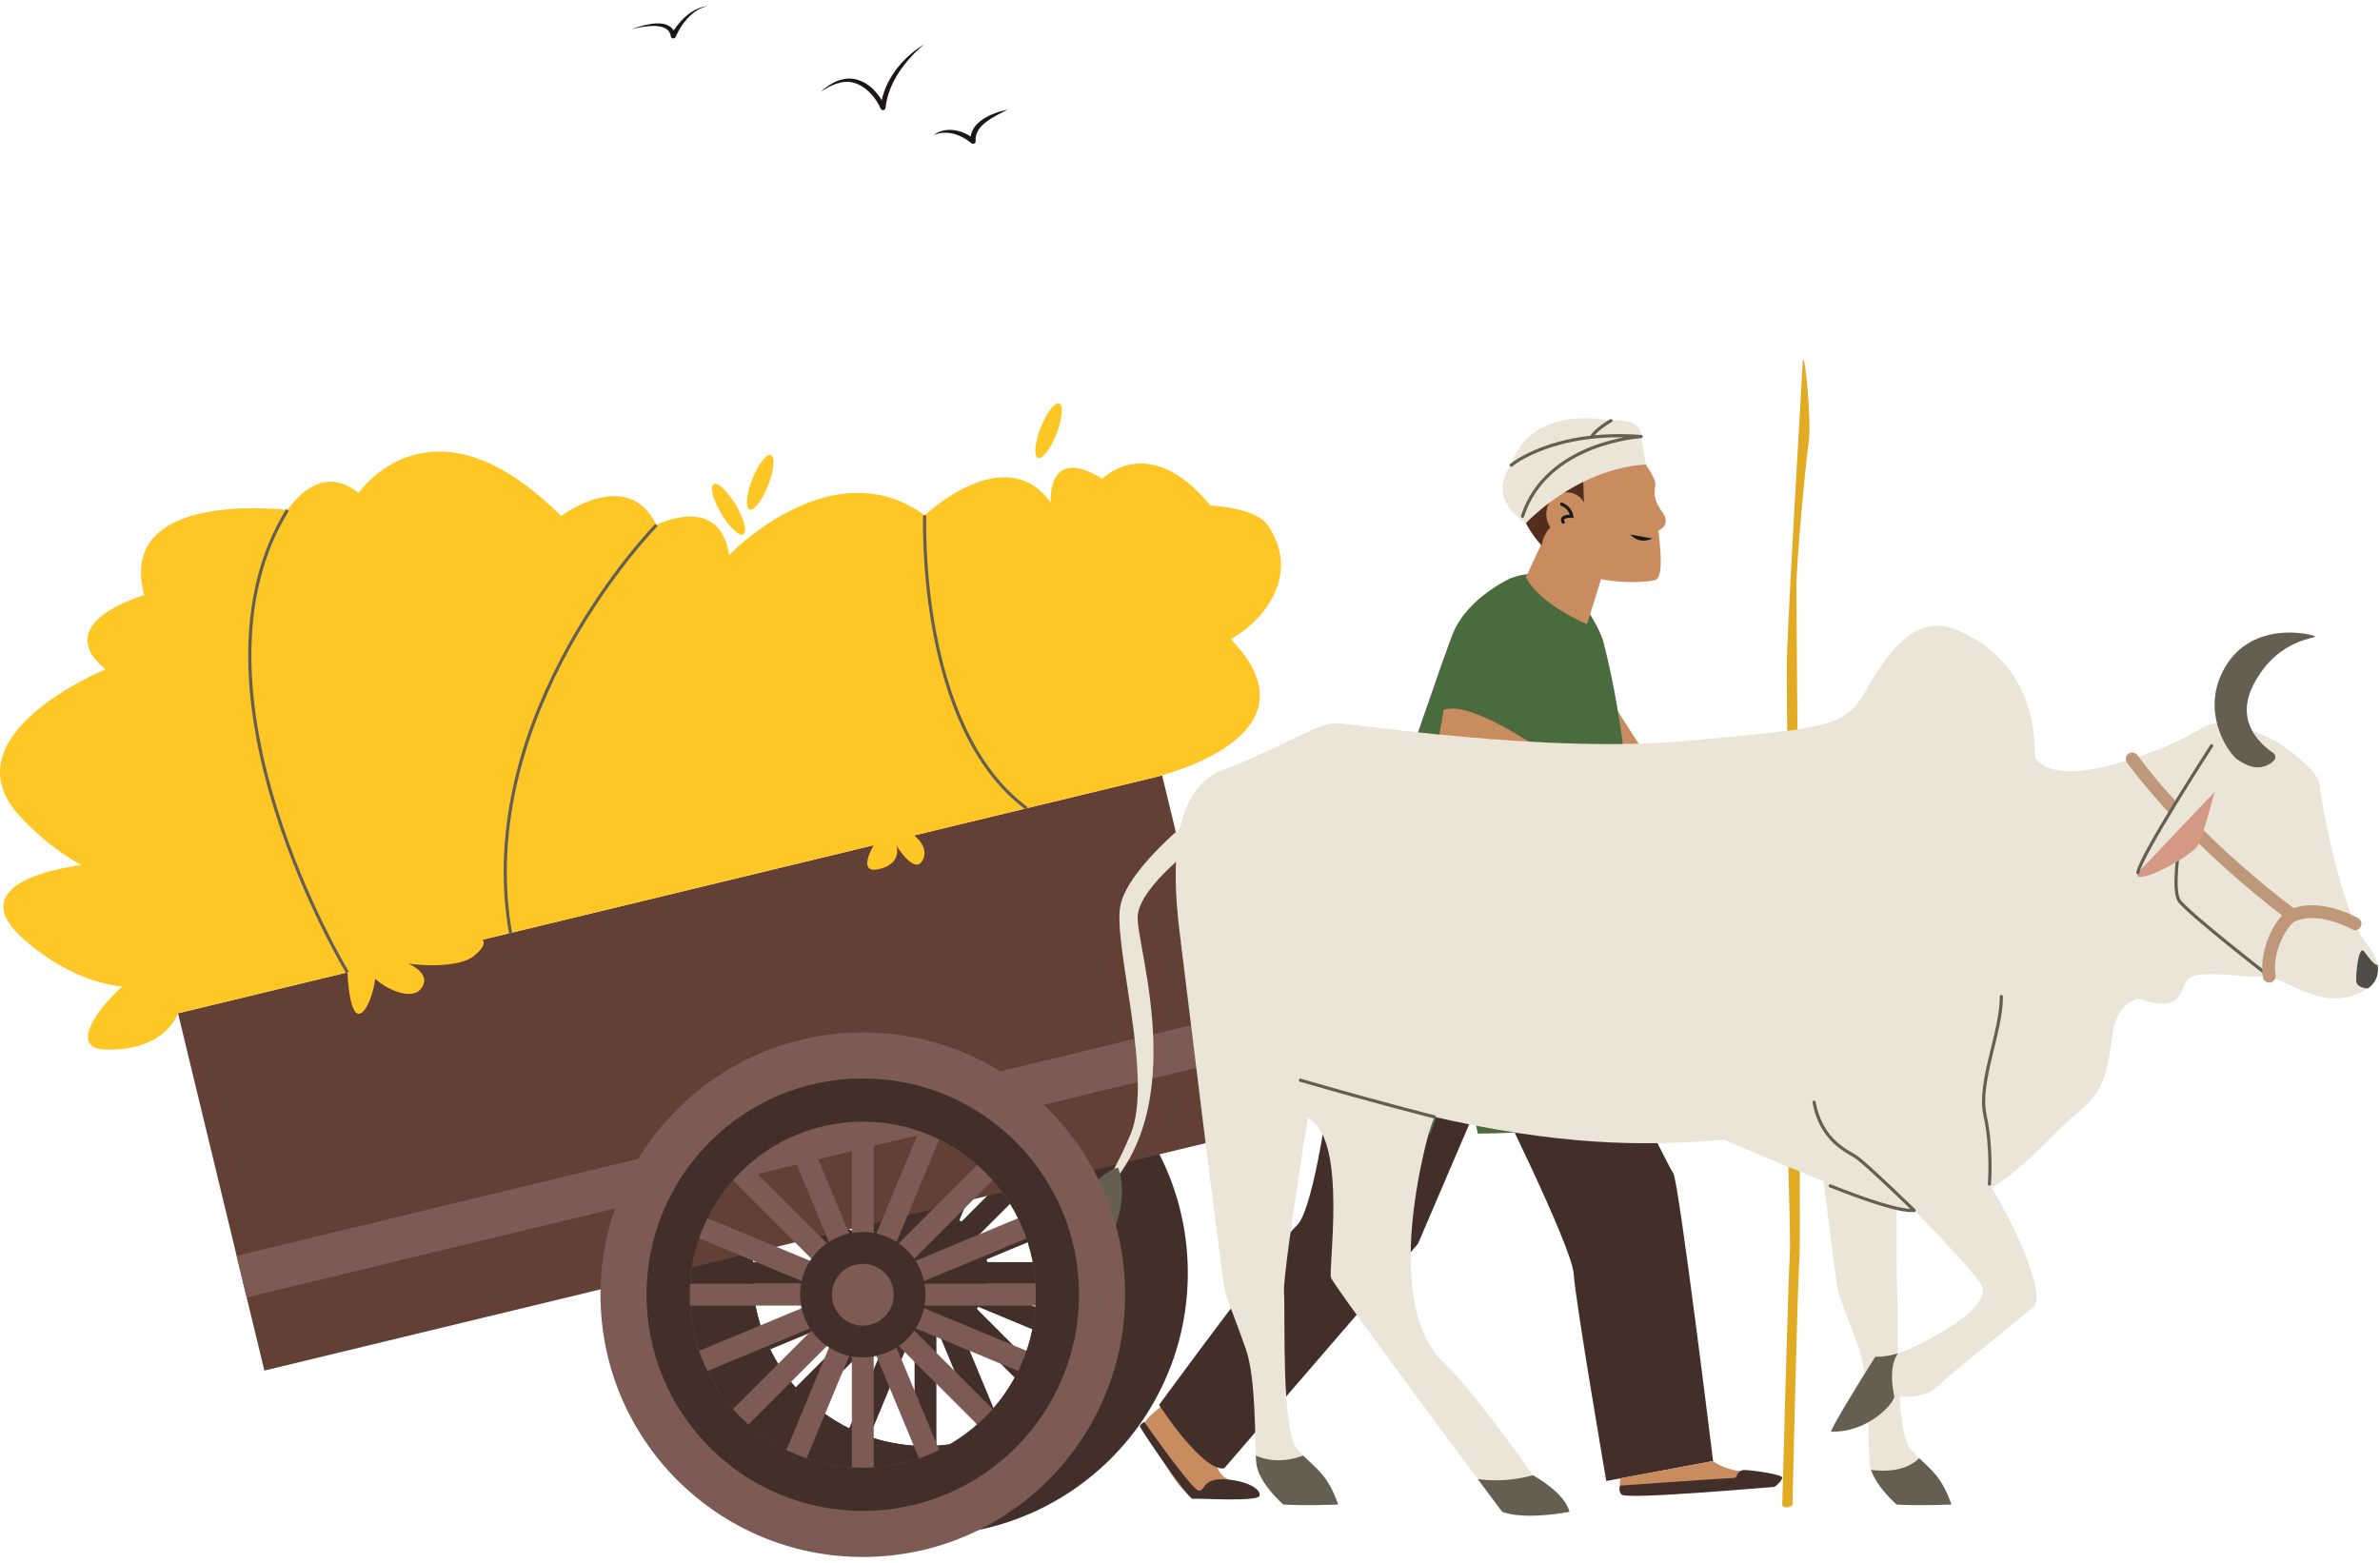 <svg xmlns="http://www.w3.org/2000/svg" viewBox="0 0 373 245" fill="none"><path d="M144.852 6.928C141.841 9.482 139.224 12.901 138.779 16.919C138.744 17.312 138.166 17.394 138.02 17.033C136.915 14.513 134.266 12.024 131.326 13.061C130.894 13.13 130.359 13.434 129.951 13.591L128.66 14.357C130.171 12.975 132.199 11.884 134.305 12.484C136.396 13.058 137.839 14.842 138.748 16.725L137.991 16.84C138.462 12.66 141.346 9.074 144.852 6.928Z" fill="#1C1716"></path><path d="M98.975 4.566C101.045 3.86 105.136 2.536 105.919 5.568L105.167 5.453C105.49 4.873 105.849 4.365 106.247 3.866C107.411 2.414 109.015 1.118 110.926 0.959C110.319 1.086 109.745 1.309 109.224 1.624C107.703 2.597 106.605 4.165 105.885 5.788C105.737 6.16 105.158 6.069 105.134 5.673C104.763 3.259 100.659 4.186 98.975 4.566Z" fill="#1C1716"></path><path d="M157.903 17.175C155.988 18.216 152.699 19.552 152.899 22.1C152.963 22.45 152.51 22.692 152.254 22.454C151.069 21.471 149.529 20.733 147.951 20.804C147.41 20.795 146.894 20.974 146.36 21.139C148.315 19.708 151.031 20.402 152.775 21.875L152.132 22.238C151.775 19.143 155.44 17.706 157.903 17.175Z" fill="#1C1716"></path><path d="M183.287 219.5C183.287 219.5 178.82 222.534 179.375 223.545C179.931 224.557 183.919 232.779 186.141 234.058C188.363 235.337 195.928 234.993 196.693 234.311C197.458 233.63 196.135 232.764 193.254 232.129C189.93 231.396 190.56 227.594 190.56 227.594L183.287 219.5Z" fill="#C98C5F"></path><path d="M279.141 127.436C279.141 127.436 276.585 132.277 277.926 133.823C277.926 133.823 260.78 137.241 252.79 132.473C252.79 132.473 252.114 125.16 259.572 123.179L279.141 127.436Z" fill="#C98C5F"></path><path d="M246.6 100.414C246.6 100.414 259.83 121.792 261.891 123.854C261.891 123.854 257.343 133.419 252.79 132.474L239.985 115.177C239.985 115.177 238.868 104.366 246.6 100.414Z" fill="#C98C5F"></path><path d="M283.47 69.265C282.977 72.536 281.512 88.342 281.54 92.037C281.569 95.732 282.308 194.182 282.009 197.533C281.71 200.883 280.918 235.934 280.918 235.934C280.918 235.934 279.88 236.707 279.316 235.934C279.316 235.934 280.268 200.11 280.496 196.76C280.725 193.41 279.95 176.915 280.161 172.791C280.373 168.668 281.041 163.378 280.918 158.162C280.795 152.947 279.809 110.526 280.091 101.97C280.373 93.412 282.315 61.039 282.505 57.123C282.696 53.207 283.963 65.993 283.47 69.265Z" fill="#E3AA24"></path><path d="M282.006 123.889C283.114 123.591 284.181 124.474 284.099 125.618C283.859 128.972 283.256 134.863 281.96 135.295C280.142 135.902 277.413 135.598 277.111 134.235C276.808 132.87 277.566 126.11 277.717 125.474C277.808 125.09 280.155 124.388 282.006 123.889Z" fill="#C98C5F"></path><path d="M282.115 126.856L277.927 127.436" stroke="#191919" stroke-width="0.5" stroke-miterlimit="10" stroke-linecap="round"></path><path d="M281.6 129.712L277.2 130.094" stroke="#191919" stroke-width="0.5" stroke-miterlimit="10" stroke-linecap="round"></path><path d="M281.084 132.54H277.2" stroke="#191919" stroke-width="0.5" stroke-miterlimit="10" stroke-linecap="round"></path><path d="M278.134 125.84C278.134 125.84 280.171 128.247 279.34 129.352C278.509 130.457 278.107 130.897 277.017 129.589C275.927 128.28 274.236 126.388 274.588 125.781C274.941 125.174 276.169 123.15 278.134 125.84Z" fill="#C98C5F"></path><path d="M208.605 169.132C208.605 169.132 206.051 189.564 203.214 192.118C200.377 194.672 181.648 220.211 181.648 220.211C181.648 220.211 188.459 230.71 191.863 230.143L222.227 194.955L233.293 169.132C233.293 169.132 246.347 195.261 246.631 199.649C246.915 204.036 251.739 232.129 251.739 232.129L268.481 229.008C268.481 229.008 263.09 185.024 262.238 183.889C261.387 182.754 249.752 158.918 249.752 158.918L208.605 169.132Z" fill="#422F2A"></path><path d="M236.841 90.599C236.841 90.599 230.03 93.579 227.689 99.326C225.348 105.072 203.214 170.835 203.214 170.835C203.214 170.835 219.388 178.213 224.212 177.646L229.036 164.308L231.59 177.676C231.59 177.676 249.468 177.645 256.846 174.808C256.846 174.808 258.548 127.702 251.17 100.177C251.17 100.177 246.347 86.981 236.841 90.599Z" fill="#4A6B3E"></path><path d="M245.543 67.538C250.827 66.626 256.08 69.314 258.687 73.999C259.209 74.936 259.57 75.584 259.381 76.38C258.85 78.62 261.651 90.326 259.371 90.929C257.09 91.532 245.793 91.884 241.604 85.499C238.228 80.355 235.701 69.237 245.543 67.538Z" fill="#C98C5F"></path><path d="M251.664 88.423L248.719 97.836C248.719 97.836 241.399 94.819 239.145 90.493L242.985 82.219L251.664 88.423Z" fill="#C98C5F"></path><path d="M250.498 69.188C250.498 69.188 250.089 72.772 248.067 73.593L248.323 81.099C248.323 81.099 242.529 80.228 241.605 85.498C241.605 85.498 236.471 80.314 237.344 73.242C237.344 73.242 242.771 68.196 250.498 69.188Z" fill="#542E1C"></path><path d="M242.353 80.265C242.181 82.13 243.463 83.773 245.217 83.934C246.971 84.096 248.532 82.714 248.703 80.849C248.875 78.983 247.592 77.341 245.839 77.179C244.085 77.019 242.524 78.4 242.353 80.265Z" fill="#C98C5F"></path><path d="M244.748 79.029C244.748 79.029 246.119 79.505 246.329 80.921C246.329 80.921 244.358 80.799 244.998 81.847" stroke="#191919" stroke-width="0.5" stroke-miterlimit="10" stroke-linecap="round"></path><path d="M259.325 77.683C259.325 77.683 259.495 78.881 260.451 80.163C261.407 81.445 261.431 82.768 259.107 83.497L259.325 77.683Z" fill="#C98C5F"></path><path d="M258.945 84.406C258.945 84.406 257.062 85.475 255.477 83.77L258.945 84.406Z" fill="#191919"></path><path d="M239.145 82.021C239.145 82.021 246.839 73.572 257.926 72.795L257.21 68.427C257.21 65.3 252.473 65.934 252.473 65.934C252.473 65.934 239.949 63.09 236.843 72.912C236.843 72.912 232.599 77.576 239.145 82.021Z" fill="#EBE5D8"></path><path d="M236.844 72.912C236.844 72.912 243.411 67.373 257.21 68.428C257.21 68.428 242.413 69.259 238.603 80.92" stroke="#655F51" stroke-width="0.5" stroke-miterlimit="10" stroke-linecap="round" stroke-linejoin="round"></path><path d="M252.473 65.934C252.473 65.934 249.925 67.38 249.44 68.526" stroke="#655F51" stroke-width="0.5" stroke-miterlimit="10" stroke-linecap="round" stroke-linejoin="round"></path><path d="M239.929 116.477C239.929 116.477 229.958 109.755 226.258 111.276L222.396 133.775C222.396 133.775 227.575 145.467 232.085 139.373L239.929 116.477Z" fill="#C98C5F"></path><path d="M239.769 157.677C239.769 157.677 235.88 159.068 235.083 159.856C235.083 159.856 221.905 141.345 222.396 133.775C222.396 133.775 226.849 125.254 232.98 133.685L239.769 157.677Z" fill="#C98C5F"></path><path d="M253.944 231.718C253.944 231.718 253.551 233.591 254.565 234.141C255.579 234.691 265.92 233.55 268.48 233.424C271.041 233.297 278.468 233.191 278.743 232.203C279.018 231.216 279.727 231.324 273.325 230.67C269.938 230.323 268.48 229.007 268.48 229.007L253.944 231.718Z" fill="#C98C5F"></path><path d="M244.716 165.143C244.716 165.143 245.315 170.512 245.64 171.407C245.965 172.303 244.192 171.891 243.704 170.995C243.216 170.099 242.907 166.285 242.83 166.286C242.752 166.289 244.716 165.143 244.716 165.143Z" fill="#C98C5F"></path><path d="M243.568 163.595C243.568 163.595 246.856 167.882 247.597 168.48C248.338 169.079 246.608 169.643 245.727 169.128C244.846 168.613 242.61 165.507 242.544 165.549C242.479 165.592 243.568 163.595 243.568 163.595Z" fill="#C98C5F"></path><path d="M239.233 155.688C239.233 155.688 243.495 162.334 244.708 164.786C245.484 166.354 243.936 169.658 243.535 171.423C243.133 173.189 241.135 171.673 241.376 169.827C241.617 167.98 241.574 166.682 241.574 166.682L239.874 164.381C238.924 164.128 239.849 164.518 237.157 163.451C236.038 163.007 233.484 160.392 233.906 158.323L239.233 155.688Z" fill="#C98C5F"></path><path d="M242.662 162.824C242.662 162.824 244.005 165.005 244.408 166.049C244.811 167.093 244.335 169.273 244.335 169.273" stroke="#191919" stroke-width="0.5" stroke-miterlimit="10" stroke-linecap="round"></path><path d="M179.327 222.855C179.327 222.855 186.728 233.43 187.818 233.621C188.908 233.81 188.35 231.725 191.813 231.865C195.277 232.004 197.659 233.383 197.415 234.428C197.172 235.473 187.577 234.794 186.912 234.92C186.246 235.046 178.594 223.83 178.642 223.544C178.69 223.259 179.327 222.855 179.327 222.855Z" fill="#422F2A"></path><path d="M253.869 232.86C253.869 232.86 271.227 231.641 271.797 231.648C272.367 231.656 272.106 230.317 273.579 230.412C275.052 230.507 279.433 231.104 279.316 231.648C279.199 232.193 278.237 233.05 278.07 233.05C277.904 233.05 255.277 235.058 254.188 234.29C253.596 233.872 253.869 232.86 253.869 232.86Z" fill="#422F2A"></path><path d="M145.046 158.425C122.342 158.425 103.936 176.831 103.936 199.535C103.936 222.239 122.342 240.645 145.046 240.645C167.75 240.645 186.156 222.239 186.156 199.535C186.156 176.831 167.75 158.425 145.046 158.425ZM145.046 226.657C130.067 226.657 117.924 214.514 117.924 199.535C117.924 184.557 130.067 172.413 145.046 172.413C160.025 172.413 172.168 184.556 172.168 199.535C172.167 214.514 160.025 226.657 145.046 226.657Z" fill="#422F2A"></path><path d="M146.756 161.374H143.334V237.696H146.756V161.374Z" fill="#422F2A"></path><path d="M183.207 201.246V197.824H106.884V201.246H183.207Z" fill="#422F2A"></path><path d="M173.235 173.758L170.816 171.338L116.848 225.306L119.267 227.726L173.235 173.758Z" fill="#422F2A"></path><path d="M170.821 227.729L173.241 225.31L119.273 171.342L116.853 173.761L170.821 227.729Z" fill="#422F2A"></path><path d="M180.925 186.464L179.611 183.304L109.134 212.604L110.448 215.764L180.925 186.464Z" fill="#422F2A"></path><path d="M158.117 235.413L161.277 234.099L131.977 163.623L128.817 164.936L158.117 235.413Z" fill="#422F2A"></path><path d="M179.607 215.767L180.921 212.607L110.444 183.298L109.13 186.458L179.607 215.767Z" fill="#422F2A"></path><path d="M161.292 164.956L158.132 163.643L128.832 234.119L131.992 235.433L161.292 164.956Z" fill="#422F2A"></path><path d="M151.99 206.482C155.827 202.645 155.827 196.424 151.99 192.588C148.154 188.751 141.933 188.751 138.096 192.588C134.26 196.424 134.26 202.645 138.096 206.482C141.933 210.318 148.154 210.318 151.99 206.482Z" fill="#422F2A"></path><path d="M145.046 204.376C147.719 204.376 149.886 202.209 149.886 199.535C149.886 196.862 147.719 194.695 145.046 194.695C142.372 194.695 140.205 196.862 140.205 199.535C140.205 202.209 142.372 204.376 145.046 204.376Z" fill="#422F2A"></path><path d="M145.045 165.642C126.327 165.642 111.152 180.816 111.152 199.535C111.152 218.253 126.326 233.428 145.045 233.428C163.764 233.428 178.938 218.254 178.938 199.535C178.937 180.817 163.763 165.642 145.045 165.642ZM145.045 226.657C130.066 226.657 117.923 214.514 117.923 199.535C117.923 184.556 130.066 172.413 145.045 172.413C160.024 172.413 172.167 184.556 172.167 199.535C172.167 214.514 160.024 226.657 145.045 226.657Z" fill="#422F2A"></path><path d="M182.136 121.548L27.898 158.822L41.432 214.826L195.67 177.551L182.136 121.548Z" fill="#624036"></path><path d="M191.322 159.564L37.084 196.838L38.66 203.357L192.898 166.083L191.322 159.564Z" fill="#7D5B54"></path><path d="M165.58 67.993C164.659 70.347 163.358 72.038 162.673 71.769C161.987 71.501 162.178 69.376 163.098 67.022C164.018 64.669 165.319 62.978 166.005 63.247C166.691 63.514 166.5 65.64 165.58 67.993Z" fill="#FFC725"></path><path d="M120.385 76.082C119.464 78.435 118.163 80.126 117.477 79.857C116.792 79.589 116.982 77.464 117.902 75.111C118.822 72.757 120.124 71.066 120.81 71.335C121.496 71.603 121.305 73.728 120.385 76.082Z" fill="#FFC725"></path><path d="M115.318 79.143C116.608 81.316 117.14 83.383 116.508 83.758C115.875 84.133 114.316 82.677 113.026 80.504C111.736 78.331 111.203 76.265 111.836 75.889C112.468 75.514 114.027 76.971 115.318 79.143Z" fill="#FFC725"></path><path d="M198.644 82.258C196.734 79.525 189.72 79.241 189.72 79.241C180.006 67.473 172.773 75.049 172.773 75.049C163.959 69.586 164.676 78.764 164.676 78.764C157.515 68.801 144.923 80.774 144.923 80.774C130.396 70.139 114.275 86.989 114.275 86.989C112.76 77.191 102.883 82.282 102.883 82.282C98.367 73.008 87.933 80.88 87.933 80.88C67.588 60.506 56.214 77.255 56.214 77.255C51.394 73.491 47.547 76.476 45.056 79.934C45.056 79.934 18.049 76.545 22.612 93.292C22.612 93.292 7.593 97.506 16.529 104.913C16.529 104.913 -8.756 115.27 3.22 128.053C6.472 131.523 9.721 133.945 12.755 135.581C3.823 136.843 -4.174 140.324 3.791 147.279C9.279 152.072 14.686 154.118 19.122 154.647C14.492 158.879 11.185 164.359 16.528 164.515C26.034 164.792 27.893 158.829 27.893 158.829L54.453 152.411C54.453 152.411 54.677 159.151 56.324 158.898C57.54 158.711 58.684 155.079 58.795 153.388C60.167 154.775 64.505 157.111 66.083 154.842C67.354 153.016 65.342 151.638 64.003 151.018C66.387 151.48 72.103 151.55 74.195 149.899C76.603 147.998 75.604 147.3 75.604 147.3L136.93 132.481C136.93 132.481 134.144 137.097 137.819 136.21C141.494 135.324 140.481 132.535 140.481 132.535C140.481 132.535 143.269 137.097 144.536 134.943C145.803 132.788 143.254 130.953 143.254 130.953L160.883 126.694L180.155 122.037C180.155 122.037 206.604 116.312 194.074 101.484C193.681 101.017 193.298 100.585 192.926 100.184C199.328 96.451 203.484 89.184 198.644 82.258Z" fill="#FFC725"></path><path d="M54.455 152.41C54.455 152.41 27.578 108.195 45.057 79.934" stroke="#655F51" stroke-width="0.5" stroke-miterlimit="10"></path><path d="M102.883 82.282C102.883 82.282 73.943 111.749 80.026 146.35" stroke="#655F51" stroke-width="0.5" stroke-miterlimit="10"></path><path d="M144.923 80.774C144.923 80.774 143.645 113.909 160.885 126.693" stroke="#655F51" stroke-width="0.5" stroke-miterlimit="10"></path><path d="M370.95 147.989C366.822 142.944 363.638 124.839 363.591 123.389C363.52 121.178 360.402 118.866 358.108 117.119C355.815 115.373 350.311 113.362 347.56 113.362C344.808 113.362 343.891 116.114 332.196 119.553C320.501 122.993 318.896 118.636 318.896 118.636C319.125 107.4 312.933 101.208 306.513 98.687C300.092 96.164 295.965 102.126 292.525 108.088C289.086 114.05 286.792 114.05 264.549 116.114C242.306 118.178 212.037 113.362 209.284 113.362C206.533 113.362 200.112 117.49 191.628 120.701C183.143 123.911 183.143 137.211 185.895 152.937C188.646 168.662 203.093 170.003 223.731 174.819C244.369 179.634 257.44 179.634 269.136 178.717C269.483 178.689 269.841 178.662 270.207 178.636C270.209 178.636 279.112 182.615 294.245 188.462C309.38 194.31 320.444 178.487 325.26 174.703C330.075 170.92 330.247 167.824 331.107 161.977C331.626 158.453 333.432 157.083 334.788 156.547C334.92 156.529 335.058 156.463 335.178 156.506C343.406 159.411 340.91 153.721 343.891 152.936C346.873 152.151 353.293 153.492 354.669 152.936C356.045 152.381 362.008 156.931 366.594 156.473C371.18 156.014 375.078 153.033 370.95 147.989Z" fill="#EBE5D8"></path><path d="M356.324 119.259C356.725 118.92 356.684 118.295 356.248 118.003C354.297 116.695 350.15 113.056 353.218 107.228C357.139 99.779 363.488 100.128 362.761 99.723C362.033 99.317 352.447 97.109 348.332 105.279C345.185 111.528 348.763 117.346 350.44 118.897C351.96 119.952 353.723 120.958 355.83 119.675L356.324 119.259Z" fill="#655F51"></path><path d="M295.478 212.568C296.482 212.425 297.915 212.081 299.634 211.279C303.074 209.674 312.705 204.629 310.412 201.189C308.119 197.75 293.864 182.914 289.316 180.322C284.767 177.729 284.298 170.92 284.298 170.92L311.788 169.315C311.788 169.315 307.661 178.946 311.788 185.596C315.916 192.247 320.732 203.024 318.667 204.859C316.604 206.693 306.055 214.949 303.762 217.242C301.469 219.535 296.883 218.847 296.883 218.847" fill="#EBE5D8"></path><path d="M240.242 165.416C240.242 165.416 227.63 162.234 223.502 179.189C219.374 196.144 220.75 208.298 226.025 213.342C231.299 218.387 240.242 231.229 240.242 231.229C240.242 231.229 245.286 233.98 245.975 236.961C245.975 236.961 239.095 238.337 235.426 236.961C235.426 236.961 209.056 201.647 208.597 200.271C208.138 198.895 211.119 179.174 205.386 175.506C199.653 171.837 188.342 165.859 186.592 155.859C184.843 145.858 240.242 165.416 240.242 165.416Z" fill="#EBE5D8"></path><path d="M170.531 189.035C170.531 189.035 173.512 186.513 177.181 177.799C180.85 169.085 174.43 148.218 175.576 142.026C176.723 135.834 188.189 127.121 188.189 127.121V131.931C188.189 131.931 178.647 138.754 178.303 143.57C177.959 148.386 187.787 176.022 170.531 189.035Z" fill="#EBE5D8"></path><path d="M359.312 143.467C359.312 143.467 344.356 132.672 334.163 118.949" stroke="#BF9779" stroke-width="2" stroke-miterlimit="10" stroke-linecap="round"></path><path d="M371.049 154.936C371.049 154.936 369.618 154.871 369.334 154.061C369.092 153.375 369.602 147.876 370.528 149.158C372.497 151.881 372.62 151.165 372.62 151.165C373.072 153.866 371.049 154.936 371.049 154.936Z" fill="#4F4D48"></path><path d="M297.341 174.818C297.341 174.818 297.112 198.666 297.341 202.564C297.571 206.462 296.883 224.12 299.405 227.101C301.927 230.082 303.991 230.541 305.825 235.815C305.825 235.815 300.806 236.044 297.239 235.815C297.239 235.815 293.213 232.375 292.984 229.165C292.754 225.954 292.984 216.094 291.379 211.508C289.774 206.922 288.627 204.169 288.168 202.794C287.709 201.418 284.296 172.754 284.296 172.754L297.341 174.818Z" fill="#EBE5D8"></path><path d="M207.221 161.288C207.221 161.288 201.003 198.666 201.232 202.565C201.462 206.463 200.774 224.121 203.296 227.102C205.818 230.083 207.882 230.541 209.716 235.815C209.716 235.815 204.697 236.045 201.13 235.815C201.13 235.815 197.104 232.376 196.874 229.165C196.645 225.955 196.874 216.094 195.269 211.508C193.664 206.922 192.518 204.17 192.059 202.795C191.6 201.419 185.088 147.795 185.088 147.795L207.221 161.288Z" fill="#EBE5D8"></path><path d="M341.491 132.854C341.491 132.854 340.467 139.39 341.491 141.109C342.516 142.829 355.628 153.012 355.628 153.012" stroke="#655F51" stroke-width="0.5" stroke-miterlimit="10"></path><path d="M175.229 183.011C175.229 183.011 177.613 188.422 172.978 195.854C168.343 203.287 167.906 207.571 167.906 207.571L168.431 198.04C168.431 198.04 167.294 201.888 166.769 203.549C166.769 203.549 164.146 196.379 168.256 189.821C172.366 183.263 175.229 183.011 175.229 183.011Z" fill="#655F51"></path><path d="M347.073 124.165C347.073 124.165 333.366 137.01 335.162 137.42C336.959 137.829 343.54 133.907 344.357 132.672C345.174 131.436 347.073 124.165 347.073 124.165Z" fill="#D49985"></path><path d="M335.062 136.783C335.39 134.228 346.613 116.892 346.613 116.892L346.738 124.48L335.062 136.783Z" fill="#EBE5D8"></path><path d="M346.613 116.892C346.613 116.892 335.39 134.228 335.062 136.783" stroke="#655F51" stroke-width="0.5" stroke-miterlimit="10" stroke-linecap="round" stroke-linejoin="round"></path><path d="M224.817 175.066C224.817 175.066 215.513 172.727 203.815 169.314" stroke="#655F51" stroke-width="0.5" stroke-miterlimit="10" stroke-linecap="round" stroke-linejoin="round"></path><path d="M311.787 185.596C311.787 185.596 312.247 180.026 311.099 174.818C309.951 169.61 313.661 161.9 313.661 156.197" stroke="#655F51" stroke-width="0.5" stroke-miterlimit="10" stroke-linecap="round" stroke-linejoin="round"></path><path d="M286.83 185.872C292.451 188.101 297.85 189.928 299.993 189.718C299.993 189.718 292.357 182.295 290.836 181.308C289.316 180.322 285.439 178.751 284.298 172.754" stroke="#655F51" stroke-width="0.5" stroke-miterlimit="10" stroke-linecap="round" stroke-linejoin="round"></path><path d="M300.766 228.549C298.142 231.28 293.234 230.375 293.234 230.375C294.16 233.183 297.24 235.815 297.24 235.815C300.807 236.044 305.826 235.815 305.826 235.815C304.332 231.522 302.687 230.419 300.766 228.549Z" fill="#655F51"></path><path d="M240.243 231.229C235.407 232.574 231.591 231.814 231.591 231.814C233.906 234.924 235.427 236.961 235.427 236.961C239.096 238.337 245.975 236.961 245.975 236.961C245.287 233.981 240.243 231.229 240.243 231.229Z" fill="#655F51"></path><path d="M204.244 228.137C199.903 229.811 196.838 228.145 196.824 228.138C196.839 228.523 196.855 228.878 196.876 229.165C197.106 232.376 201.131 235.815 201.131 235.815C204.699 236.045 209.718 235.815 209.718 235.815C208.117 231.217 206.343 230.278 204.244 228.137Z" fill="#655F51"></path><path d="M297.442 212.122C295.257 212.786 293.901 212.654 293.901 212.654C287.251 223.202 286.945 224.39 286.945 224.39C292.455 224.587 296.386 220.421 296.785 219.18L296.882 218.846C296.882 218.846 295.774 214.476 297.442 212.122Z" fill="#655F51"></path><path d="M369.095 144.788C369.095 144.788 363.663 141.632 359.313 143.467C357.837 144.09 354.982 148.633 355.629 153.012" stroke="#BF9779" stroke-width="2" stroke-miterlimit="10" stroke-linecap="round"></path><path d="M135.22 161.821C112.516 161.821 94.11 180.227 94.11 202.931C94.11 225.635 112.516 244.041 135.22 244.041C157.924 244.041 176.33 225.635 176.33 202.931C176.33 180.227 157.924 161.821 135.22 161.821ZM135.22 230.052C120.242 230.052 108.098 217.91 108.098 202.93C108.098 187.951 120.241 175.809 135.22 175.809C150.199 175.809 162.342 187.952 162.342 202.93C162.342 217.909 150.2 230.052 135.22 230.052Z" fill="#7D5B54"></path><path d="M136.931 164.769H133.509V241.092H136.931V164.769Z" fill="#7D5B54"></path><path d="M173.382 204.642V201.219H97.059V204.642H173.382Z" fill="#7D5B54"></path><path d="M163.414 177.154L160.995 174.734L107.027 228.702L109.446 231.122L163.414 177.154Z" fill="#7D5B54"></path><path d="M160.997 231.125L163.417 228.705L109.448 174.737L107.029 177.157L160.997 231.125Z" fill="#7D5B54"></path><path d="M171.099 189.857L169.785 186.697L99.308 215.997L100.622 219.157L171.099 189.857Z" fill="#7D5B54"></path><path d="M148.294 238.84L151.453 237.526L122.145 167.056L118.985 168.37L148.294 238.84Z" fill="#7D5B54"></path><path d="M169.803 219.147L171.117 215.987L100.648 186.679L99.334 189.839L169.803 219.147Z" fill="#7D5B54"></path><path d="M151.451 168.368L148.291 167.054L118.983 237.531L122.143 238.845L151.451 168.368Z" fill="#7D5B54"></path><path d="M144.779 205.222C146.045 199.946 142.795 194.642 137.518 193.376C132.242 192.109 126.938 195.36 125.672 200.636C124.406 205.912 127.656 211.216 132.932 212.482C138.209 213.749 143.512 210.498 144.779 205.222Z" fill="#422F2A"></path><path d="M135.221 207.772C132.547 207.772 130.38 205.604 130.38 202.931C130.38 200.257 132.547 198.09 135.221 198.09C137.894 198.09 140.061 200.257 140.061 202.931C140.061 205.604 137.894 207.772 135.221 207.772Z" fill="#7D5B54"></path><path d="M135.22 169.038C116.502 169.038 101.327 184.212 101.327 202.93C101.327 221.648 116.501 236.822 135.22 236.822C153.938 236.822 169.112 221.648 169.112 202.93C169.112 184.212 153.938 169.038 135.22 169.038ZM135.22 230.052C120.241 230.052 108.098 217.91 108.098 202.93C108.098 187.951 120.241 175.809 135.22 175.809C150.199 175.809 162.341 187.951 162.341 202.93C162.341 217.909 150.199 230.052 135.22 230.052Z" fill="#422F2A"></path></svg>